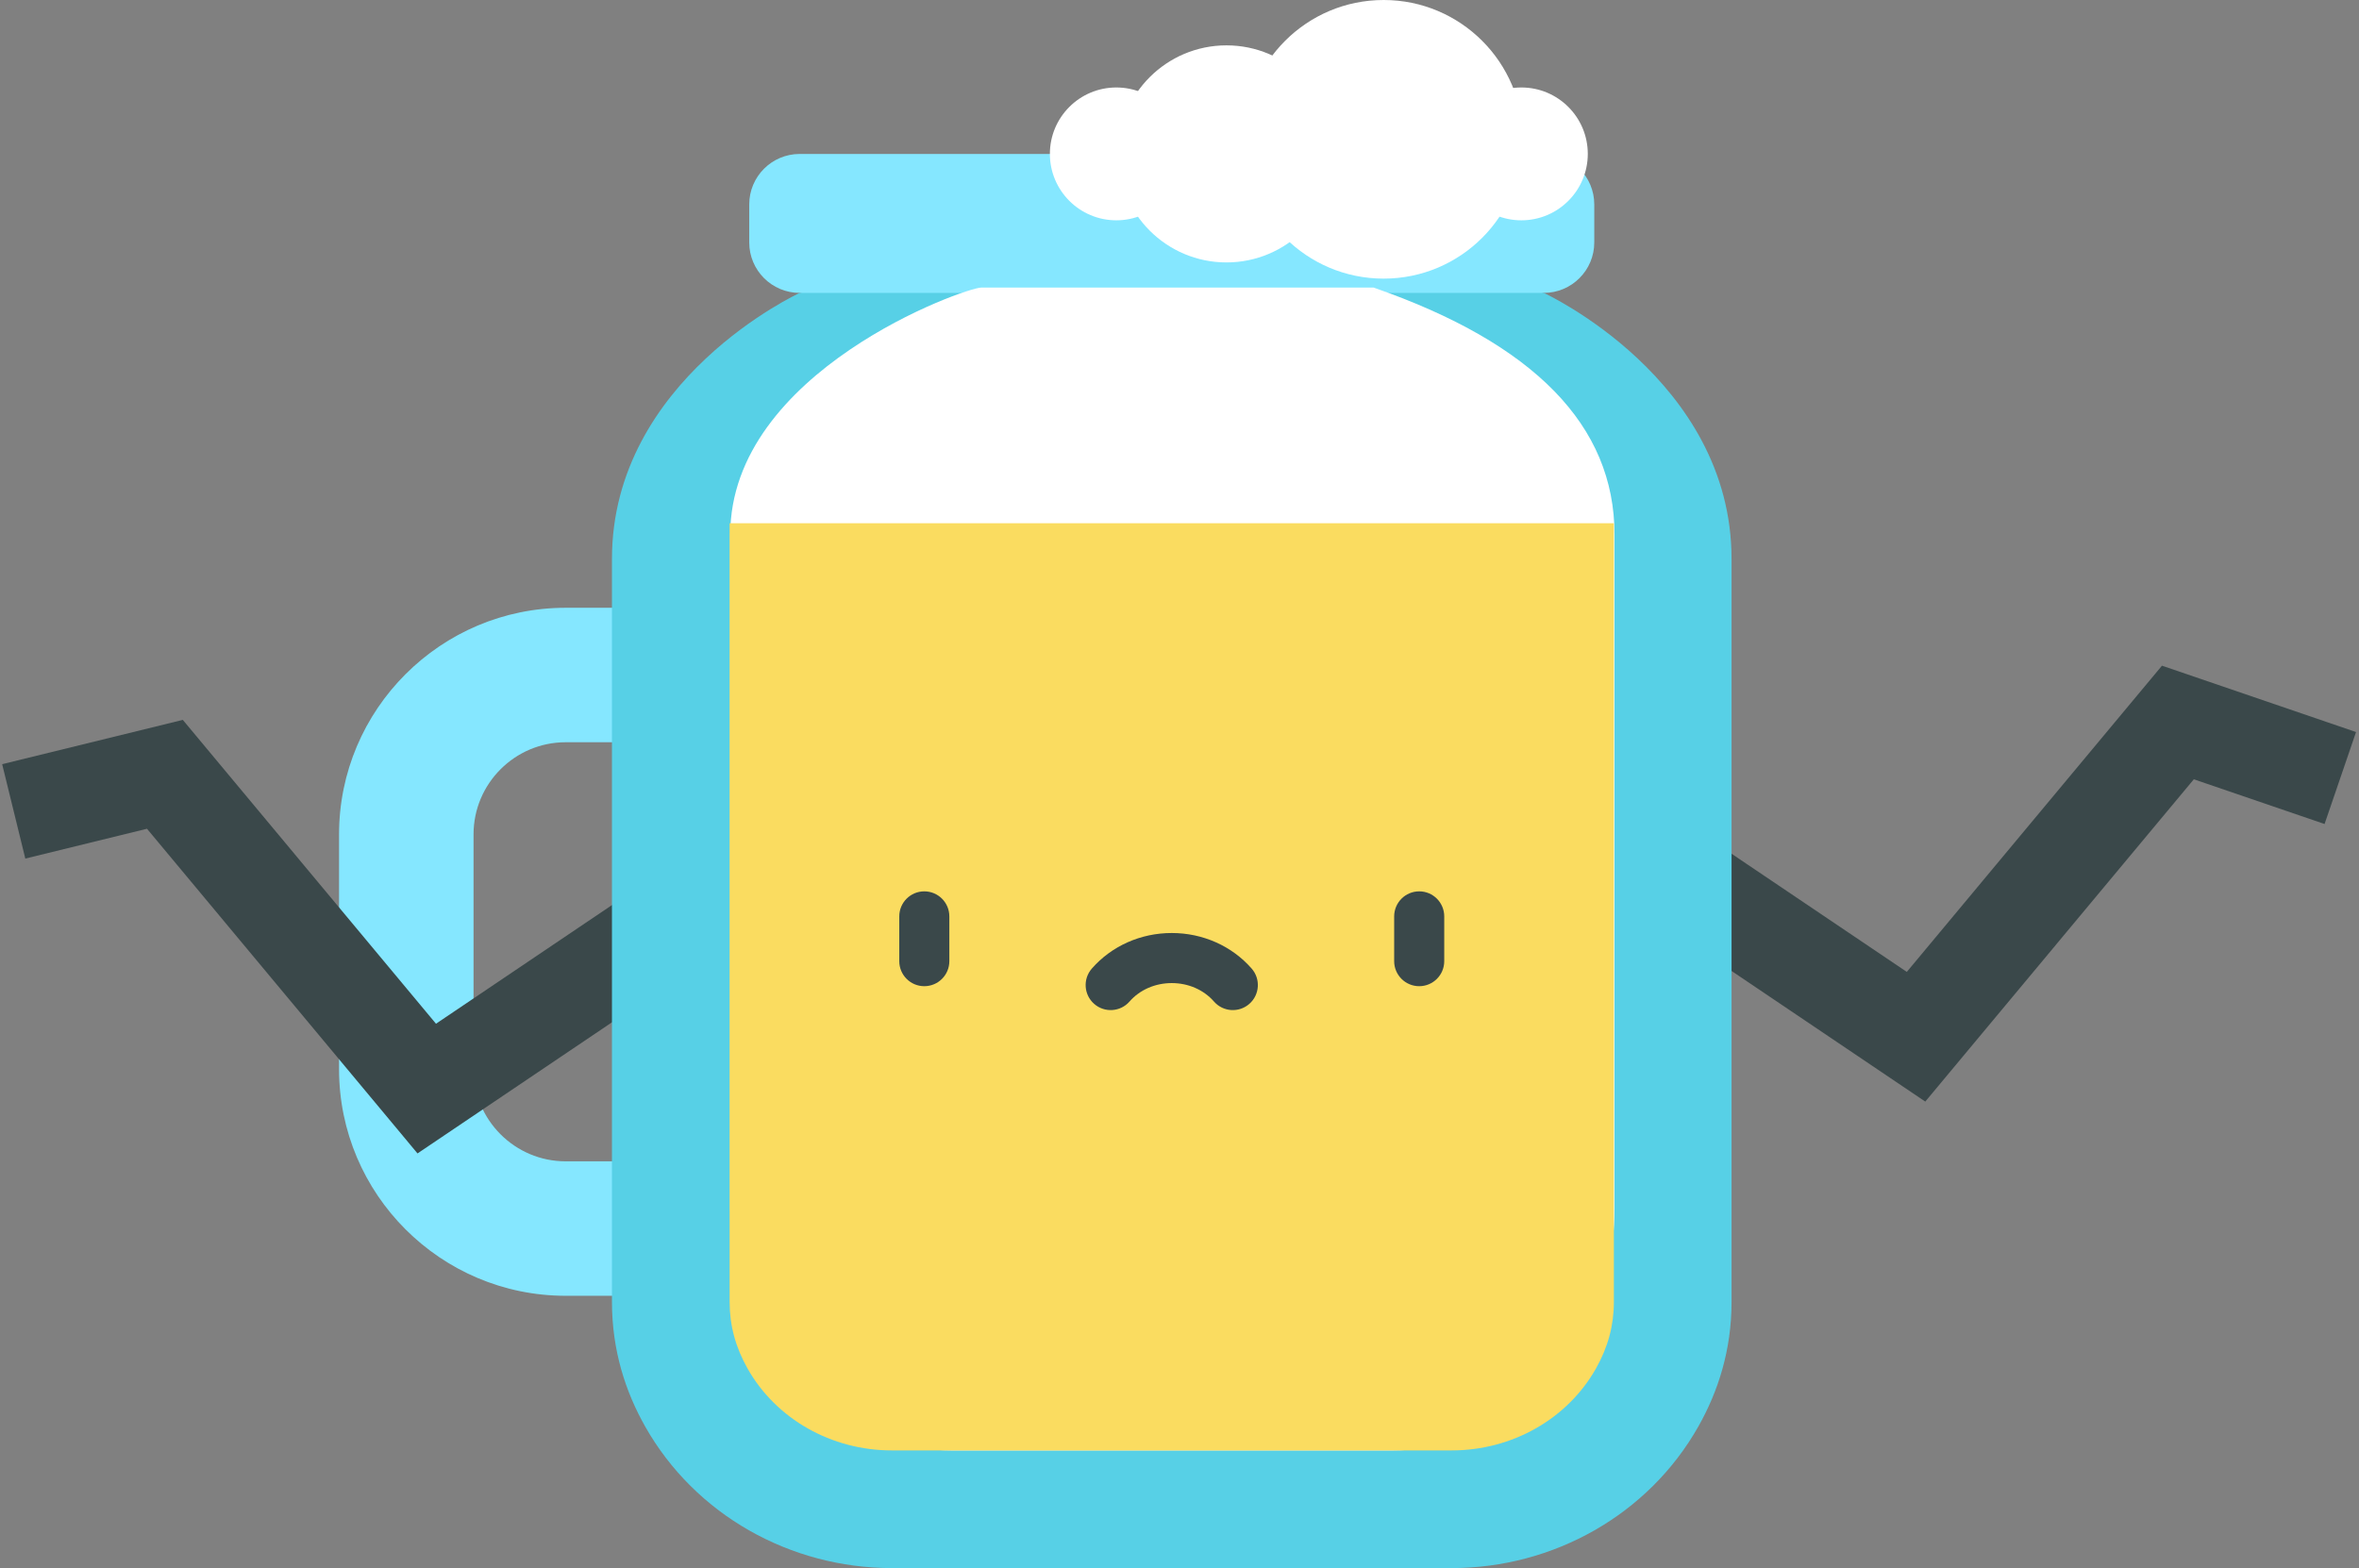<?xml version="1.0" encoding="UTF-8"?>
<svg width="728px" height="484px" viewBox="0 0 728 484" version="1.1" xmlns="http://www.w3.org/2000/svg" xmlns:xlink="http://www.w3.org/1999/xlink">
    <rect x="0" y="0" width="728" height="484" fill="#808080" stroke="none"/>
    <!-- Generator: Sketch 51.1 (57501) - http://www.bohemiancoding.com/sketch -->
    <title>iced-tea</title>
    <desc>Created with Sketch.</desc>
    <defs></defs>
    <g id="Page-1" stroke="none" stroke-width="1" fill="none" fill-rule="evenodd">
        <g id="iced-tea" transform="translate(4, 0)" fill-rule="nonzero">
            <path d="M245.896,399.955 L170.573,399.955 C132.008,399.955 100.633,368.58 100.633,330.015 L100.633,257.535 C100.633,218.97 132.008,187.595 170.573,187.595 L245.896,187.595 C257.357,187.595 266.648,196.886 266.648,208.347 C266.648,219.808 257.357,229.099 245.896,229.099 L170.573,229.099 C154.893,229.099 142.137,241.856 142.137,257.535 L142.137,330.015 C142.137,345.695 154.894,358.451 170.573,358.451 L245.896,358.451 C257.357,358.451 266.648,367.741 266.648,379.203 C266.648,390.664 257.356,399.955 245.896,399.955 Z" id="Shape" fill="#85E7FF"></path>
            <path d="M472.427,47.52 L242.791,47.52 C234.191,47.52 227.219,54.492 227.219,63.092 L227.219,74.834 C227.219,83.434 234.191,90.406 242.791,90.406 L357.609,116.692 L472.427,90.406 C481.027,90.406 487.999,83.434 487.999,74.834 L487.999,63.092 C487.999,54.491 481.028,47.52 472.427,47.52 Z" id="Shape" fill="#85E7FF"></path>
            <g id="Arms" transform="translate(0, 223)" stroke="#3A484A" stroke-width="30">
                <polyline id="Path-2" points="521 52.287 587.3 96.998 668.109 0 718.23 17.143"></polyline>
                <polyline id="Path-2-Copy" transform="translate(97.12, 64.499) scale(-1, 1) translate(-97.12, -64.499) " points="0.24 68.287 66.541 112.998 147.35 16 194 27.436"></polyline>
            </g>
            <path d="M242.791,90.407 C242.791,90.407 184.851,117.038 184.851,172.55 L184.851,401.858 C184.851,416.727 189.008,429.525 195.095,440.292 C210.523,467.584 239.905,484 271.255,484 L443.965,484 C475.315,484 504.697,467.583 520.124,440.291 C526.211,429.523 530.368,416.726 530.368,401.857 L530.368,172.549 C530.368,117.038 472.428,90.406 472.428,90.406 L242.791,90.407 Z" id="Shape" fill="#57D0E6"></path>
            <path d="M298.89,88.752 C293.804,88.752 221.364,114.581 221.364,164.971 L221.364,373.121 C221.364,386.618 224.647,398.235 229.455,408.009 C241.64,432.783 264.845,447.684 289.605,447.684 L426.009,447.684 C450.768,447.684 473.974,432.782 486.158,408.008 C490.965,398.233 494.248,386.617 494.248,373.12 L494.248,164.97 C494.248,131.377 469.458,105.971 419.878,88.752 L298.89,88.752 Z" id="Shape-Copy" fill="#FFFFFF"></path>
            <path d="M221.166,161.501 L221.166,401.857 C221.166,409.097 222.979,415.823 226.708,422.42 C235.517,438.004 252.586,447.684 271.253,447.684 L443.963,447.684 C462.631,447.684 479.699,438.003 488.508,422.421 C492.238,415.823 494.05,409.096 494.05,401.857 L494.05,161.501 L221.166,161.501 Z" id="Shape" fill="#FADC60"></path>
            <g id="Group" transform="translate(273, 275)" fill="#3A484A">
                <path d="M8.245,29.396 C3.978,29.396 0.519,25.937 0.519,21.67 L0.519,7.849 C0.519,3.582 3.978,0.123 8.245,0.123 C12.512,0.123 15.971,3.582 15.971,7.849 L15.971,21.67 C15.972,25.937 12.512,29.396 8.245,29.396 Z" id="Shape"></path>
                <path d="M160.974,29.396 C156.707,29.396 153.248,25.937 153.248,21.67 L153.248,7.849 C153.248,3.582 156.707,0.123 160.974,0.123 C165.241,0.123 168.7,3.582 168.7,7.849 L168.7,21.67 C168.7,25.937 165.241,29.396 160.974,29.396 Z" id="Shape"></path>
                <path d="M84.609,36.774 C75.033,36.774 66.043,32.772 59.943,25.793 C57.135,22.58 57.462,17.699 60.675,14.891 C63.887,12.084 68.767,12.41 71.577,15.623 C74.742,19.244 79.491,21.32 84.608,21.32 C89.724,21.32 94.473,19.243 97.639,15.622 C100.447,12.409 105.328,12.082 108.541,14.89 C111.754,17.698 112.082,22.579 109.272,25.792 C103.174,32.772 94.185,36.774 84.609,36.774 Z" id="Shape" transform="translate(84.608, 24.877) scale(1, -1) translate(-84.608, -24.877) "></path>
            </g>
            <g id="Foam" transform="translate(320, 0)" fill="#FFFFFF">
                <circle id="Oval" cx="54.5" cy="47.5" r="33.5"></circle>
                <circle id="Oval" cx="103" cy="43" r="43"></circle>
                <circle id="Oval" cx="20.5" cy="47.5" r="20.5"></circle>
                <circle id="Oval" cx="145.5" cy="47.5" r="20.5"></circle>
            </g>
        </g>
    </g>
</svg>